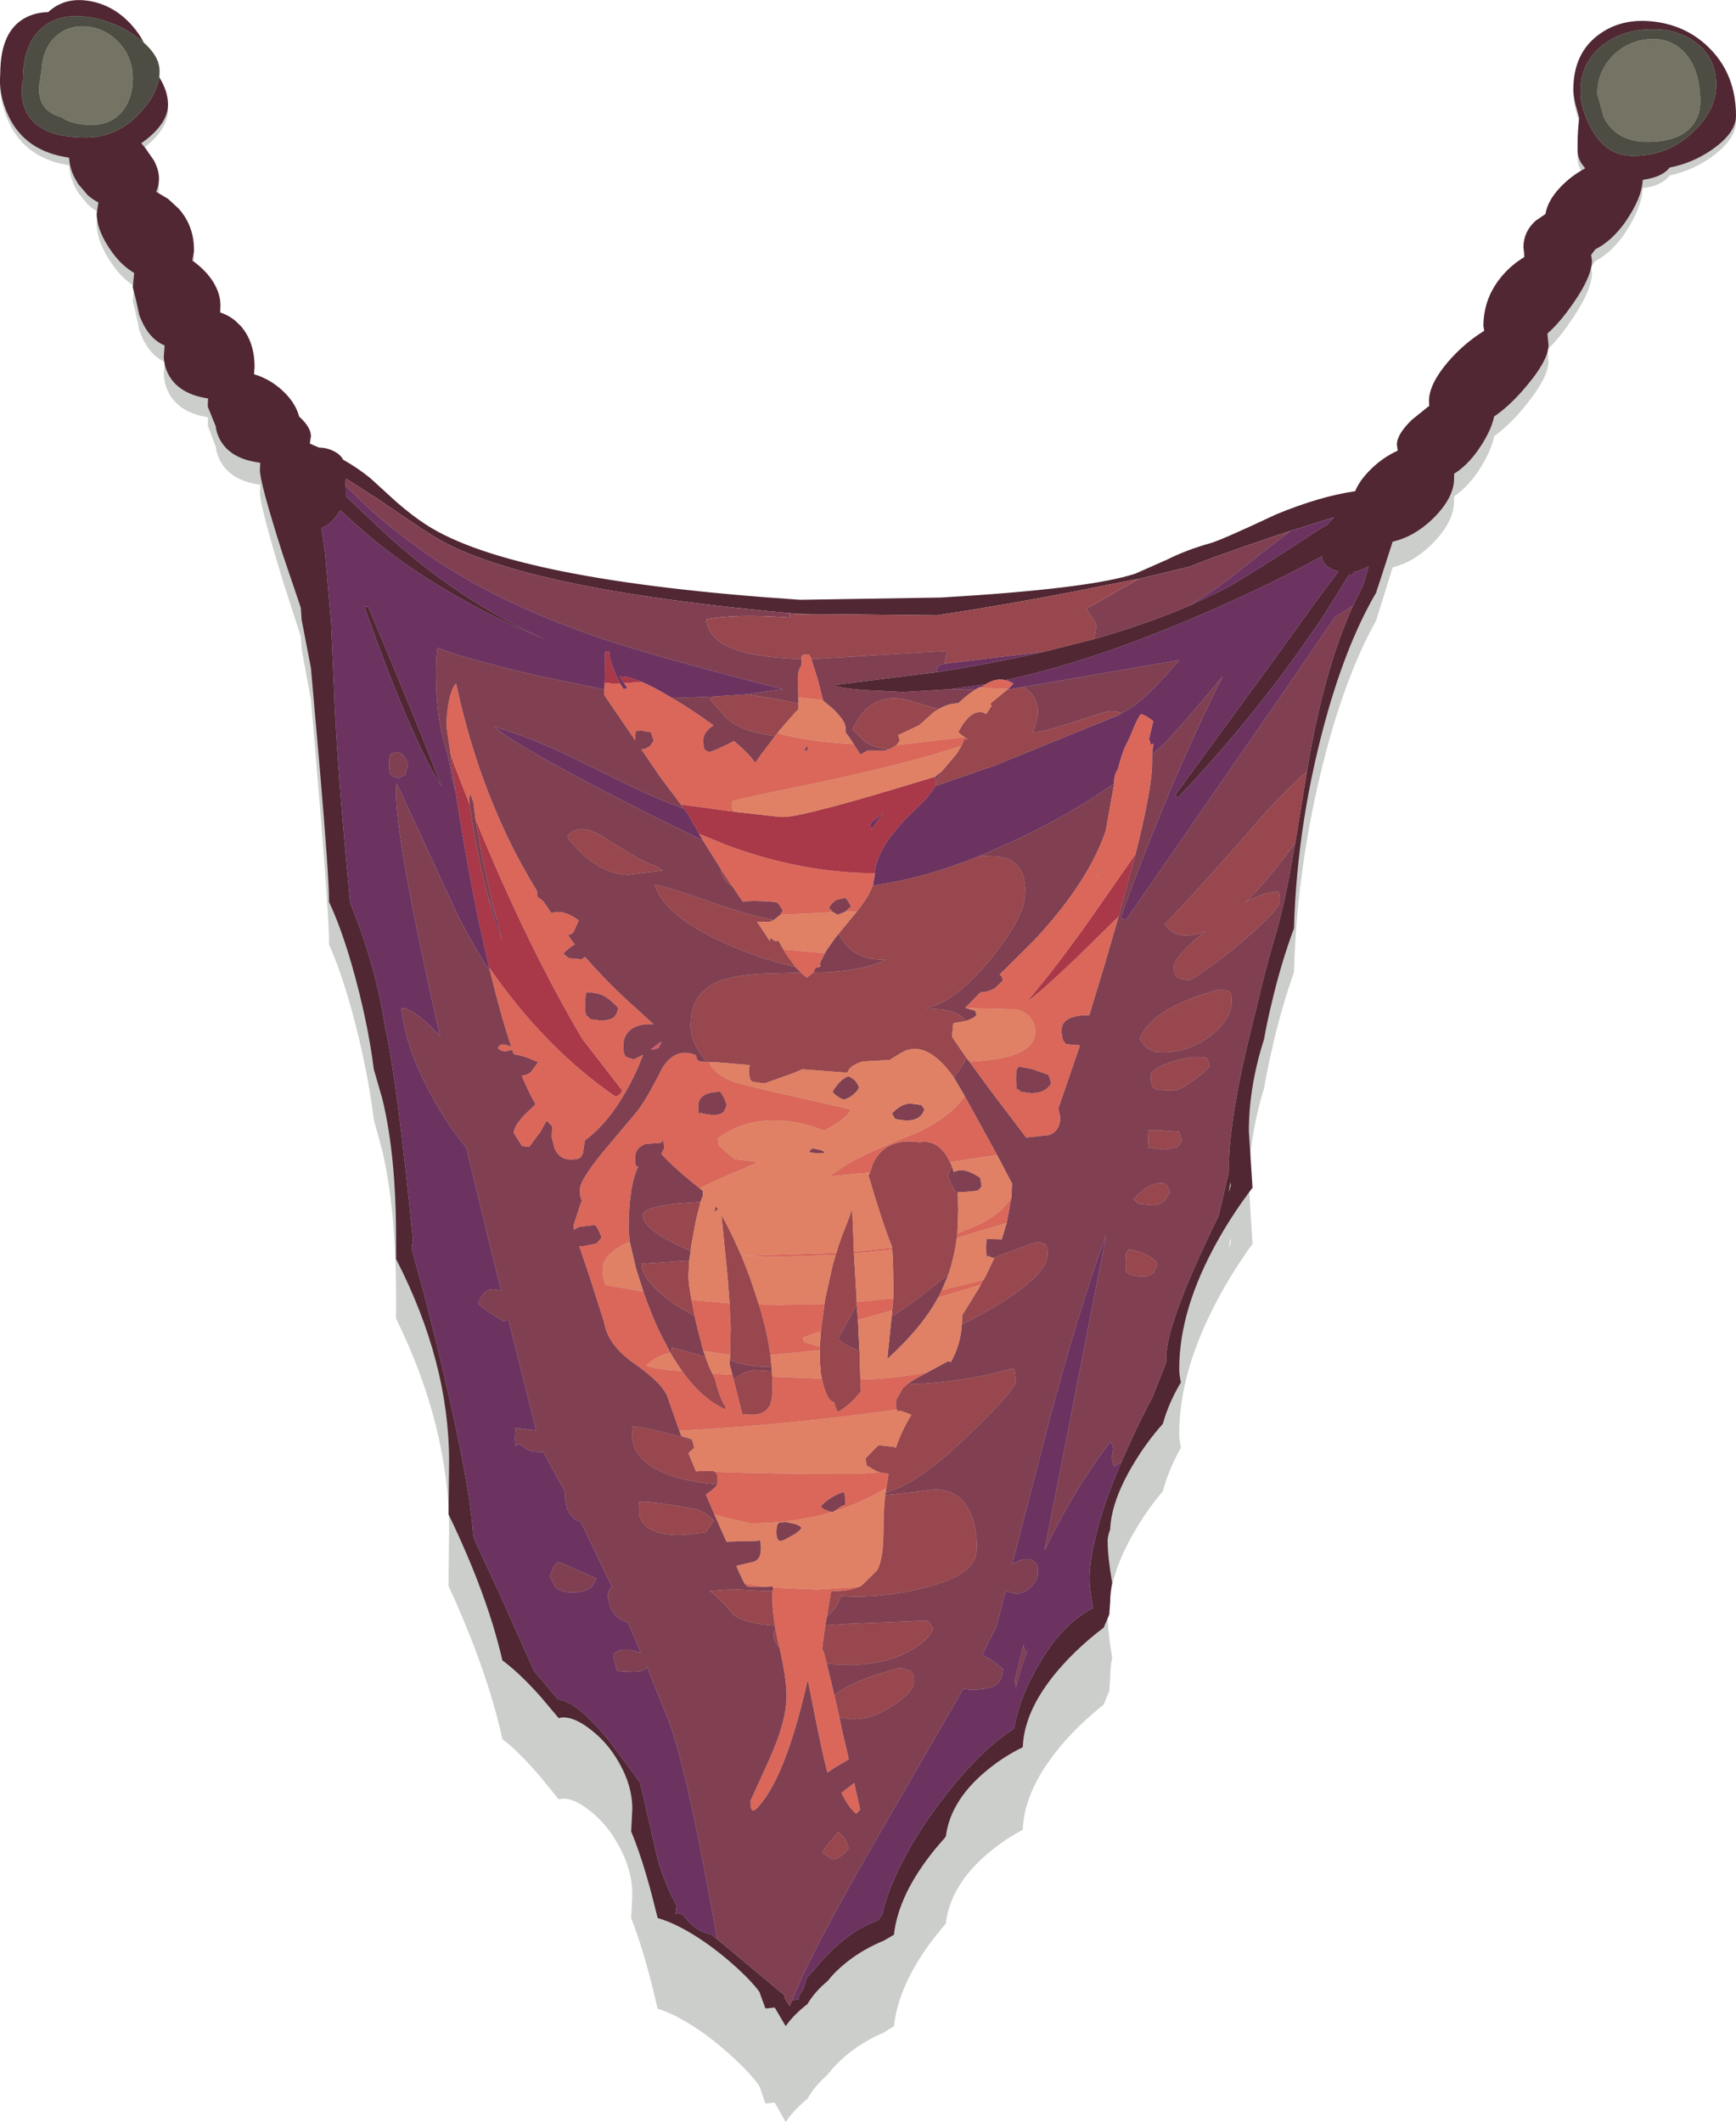 <?xml version="1.0" encoding="UTF-8" standalone="no"?>
<svg xmlns:ffdec="https://www.free-decompiler.com/flash" xmlns:xlink="http://www.w3.org/1999/xlink" ffdec:objectType="shape" height="376.25px" width="307.9px" xmlns="http://www.w3.org/2000/svg">
  <g transform="matrix(1.0, 0.0, 0.0, 1.0, 23.8, 11.55)">
    <path d="M259.75 -5.1 Q263.85 -8.3 269.7 -7.5 275.6 -6.75 279.6 -2.4 284.1 2.5 284.1 10.0 284.1 13.2 279.6 16.4 276.25 18.75 272.35 19.55 271.0 21.35 267.75 21.8 L267.55 21.9 Q267.4 25.3 264.3 29.95 261.95 33.3 259.15 34.75 L258.4 35.8 258.55 36.85 Q258.55 40.25 254.05 46.45 252.35 48.85 250.65 50.4 L250.85 52.55 Q250.85 55.6 245.95 61.35 243.5 64.15 241.2 65.8 240.65 68.65 238.25 72.2 236.35 74.95 234.1 76.45 L234.1 77.3 Q234.1 81.0 230.15 84.95 226.9 88.15 223.2 89.05 L221.05 96.0 220.35 98.2 220.35 98.35 Q215.4 107.15 211.75 120.4 206.25 140.65 205.7 160.85 203.35 167.5 201.75 174.7 200.9 178.35 200.4 181.4 197.7 190.2 197.7 198.55 L198.35 209.0 Q194.95 213.7 192.3 218.6 185.35 231.5 185.35 242.65 185.35 243.85 185.65 245.15 183.45 249.05 182.45 252.85 179.55 256.25 177.25 260.3 173.3 267.15 173.1 272.5 172.65 273.7 172.65 274.6 172.65 277.5 173.45 282.4 173.1 284.15 173.1 286.0 L172.95 288.15 172.95 288.25 171.95 290.7 Q167.85 293.95 164.65 297.65 157.85 305.6 157.6 312.9 154.55 314.5 152.05 316.55 144.8 322.4 143.95 329.5 L142.15 331.7 Q135.55 340.15 134.75 347.75 133.8 348.25 132.95 348.85 129.3 350.4 126.45 352.75 124.35 354.5 123.0 356.3 120.7 358.3 119.4 360.6 117.0 362.55 115.55 364.7 L113.6 361.25 112.3 361.4 111.95 361.4 110.9 358.35 Q109.25 355.95 105.4 352.5 101.15 348.75 97.2 346.55 94.75 345.15 92.85 344.65 L91.85 340.5 Q90.05 333.35 88.15 328.55 L88.35 324.35 Q88.35 320.1 86.0 315.8 83.95 311.95 80.8 309.5 77.8 307.1 75.65 307.4 L75.3 307.5 72.05 303.5 Q68.25 299.05 65.3 296.8 62.65 284.65 55.75 269.65 L55.85 259.8 Q55.85 241.4 46.45 222.25 L46.45 218.55 Q46.45 202.9 44.0 192.45 L42.5 187.0 Q41.4 177.9 38.6 167.65 36.7 160.75 34.55 155.9 L34.55 155.45 Q34.55 151.2 32.95 131.55 L31.35 112.5 29.7 103.55 29.65 102.75 29.55 101.3 26.35 91.4 Q22.3 78.1 22.3 75.75 L22.35 74.4 Q18.0 73.8 16.0 71.3 14.7 69.65 14.45 67.6 L13.05 63.95 13.1 62.45 Q7.8 61.6 6.0 57.85 5.3 56.35 5.25 54.65 L5.35 53.35 5.4 52.6 Q2.45 51.35 0.9 46.95 L0.35 44.3 -0.25 41.8 0.0 39.15 Q-2.2 37.8 -3.85 35.35 L-3.9 35.3 Q-6.65 31.35 -6.65 28.1 L-6.35 26.05 Q-7.4 25.5 -8.25 24.7 L-9.95 22.6 -10.55 21.5 Q-11.45 19.65 -11.55 17.75 -19.35 16.55 -22.3 10.0 -24.1 6.0 -23.75 2.1 -23.75 -5.95 -19.1 -8.35 -17.4 -9.25 -15.25 -9.3 -12.3 -12.15 -7.85 -11.35 -3.55 -10.55 -0.4 -6.85 L1.7 -3.65 Q4.5 -1.0 4.5 1.6 L4.45 2.8 Q6.0 5.4 6.0 7.9 6.0 11.15 2.2 14.3 L1.25 15.05 1.9 15.85 Q2.9 17.1 3.5 18.25 4.4 20.05 4.4 21.65 4.4 22.85 3.9 24.05 5.0 24.6 6.0 25.35 L7.9 27.2 Q9.45 29.05 10.1 31.25 10.6 32.85 10.6 34.65 L10.6 35.2 10.3 36.85 Q11.7 37.85 12.9 39.25 14.25 40.85 14.85 42.6 15.3 43.85 15.3 45.2 L15.25 46.45 Q16.65 46.95 17.85 47.95 L18.85 48.95 Q21.35 51.85 21.35 56.65 L21.25 57.95 Q24.55 59.0 26.95 61.65 28.7 63.6 29.25 65.8 31.35 67.8 31.35 69.45 L31.15 70.75 31.25 70.9 32.75 71.55 Q34.25 71.6 35.4 72.25 36.55 72.8 37.05 73.8 L41.9 77.25 46.45 81.6 Q49.25 84.2 51.8 85.9 67.1 96.25 118.15 99.85 L143.1 99.4 Q169.5 97.8 177.6 94.95 L183.25 92.35 Q186.65 90.55 190.75 89.35 192.55 88.9 202.55 83.95 210.3 80.6 216.55 79.65 217.25 77.9 218.85 76.1 221.15 73.55 224.1 72.15 L223.95 71.05 Q223.95 69.1 226.65 66.35 228.05 64.95 229.7 63.8 L229.65 62.9 Q229.65 59.85 232.95 55.75 235.75 52.3 239.45 49.9 L239.3 49.05 Q239.3 44.0 242.3 40.1 244.1 37.75 246.6 36.15 L246.4 34.4 Q246.4 31.5 248.55 29.45 L250.3 28.2 Q250.7 25.75 252.85 23.35 254.75 21.2 257.35 19.7 L256.75 18.9 Q256.1 17.9 256.0 16.65 L256.0 15.45 Q256.0 12.7 256.3 10.4 L255.6 7.7 Q255.25 6.0 255.25 5.1 255.25 -1.65 259.75 -5.1 M194.45 207.9 L194.1 209.9 194.5 208.65 194.45 207.9" fill="#475241" fill-opacity="0.278" fill-rule="evenodd" stroke="none"/>
    <path d="M1.7 -4.0 L0.7 -4.8 Q-3.0 -7.65 -7.6 -8.45 -12.75 -9.35 -15.95 -6.95 -19.75 -4.1 -19.75 2.75 -20.35 5.6 -19.25 8.05 -17.05 12.85 -8.6 12.85 -3.05 12.85 1.0 8.5 4.0 5.3 4.45 2.15 6.0 4.65 6.0 7.0 6.0 10.1 2.2 13.15 L1.25 13.85 1.9 14.6 3.5 16.9 Q4.4 18.6 4.4 20.15 4.4 21.3 3.9 22.45 L6.0 23.7 7.9 25.45 Q9.45 27.2 10.1 29.3 10.6 30.85 10.6 32.55 L10.6 33.1 10.3 34.65 Q11.7 35.6 12.9 36.95 14.25 38.5 14.85 40.15 15.3 41.35 15.3 42.65 L15.25 43.85 Q16.65 44.3 17.85 45.25 L18.85 46.2 Q21.35 49.0 21.35 53.55 L21.25 54.8 Q24.55 55.8 26.95 58.35 28.7 60.2 29.25 62.3 31.35 64.2 31.35 65.8 L31.15 67.05 31.25 67.15 32.75 67.8 Q34.25 67.85 35.4 68.45 36.55 69.0 37.05 69.95 39.7 71.45 41.9 73.25 L46.45 77.4 Q49.25 79.85 51.8 81.5 67.1 91.4 118.15 94.8 L143.1 94.4 Q169.5 92.85 177.6 90.15 L183.25 87.65 Q186.65 85.95 190.75 84.8 192.55 84.35 202.55 79.65 210.3 76.45 216.55 75.55 217.25 73.85 218.85 72.15 221.15 69.7 224.1 68.35 L223.95 67.3 Q223.95 65.45 226.65 62.85 L229.7 60.4 229.65 59.55 Q229.65 56.6 232.95 52.7 235.75 49.4 239.45 47.1 L239.3 46.3 Q239.3 41.5 242.3 37.75 244.1 35.5 246.6 34.0 L246.4 32.3 Q246.4 29.55 248.55 27.6 L250.3 26.4 Q250.7 24.05 252.85 21.75 254.75 19.7 257.35 18.3 L256.75 17.5 Q256.1 16.55 256.0 15.35 L256.0 14.25 Q256.0 11.6 256.3 9.4 L255.6 6.85 Q255.25 5.2 255.25 4.35 255.25 -2.1 259.75 -5.4 263.85 -8.45 269.7 -7.7 275.6 -6.95 279.6 -2.8 284.1 1.85 284.1 9.0 284.1 12.1 279.6 15.15 276.25 17.4 272.35 18.15 271.0 19.85 267.75 20.3 L267.55 20.4 Q267.4 23.65 264.3 28.05 261.95 31.25 259.15 32.65 L258.4 33.65 258.55 34.65 Q258.55 37.9 254.05 43.85 252.35 46.1 250.65 47.6 L250.85 49.65 Q250.85 52.55 245.95 58.05 243.5 60.75 241.2 62.3 240.65 65.0 238.25 68.4 236.35 71.05 234.1 72.45 L234.1 73.3 Q234.1 76.8 230.15 80.6 226.9 83.65 223.2 84.5 L221.05 91.15 220.35 93.25 220.35 93.4 Q215.4 101.8 211.75 114.45 206.25 133.75 205.7 153.05 203.35 159.4 201.75 166.3 200.9 169.75 200.4 172.7 197.7 181.1 197.7 189.05 L198.35 199.05 Q194.95 203.5 192.3 208.2 185.35 220.5 185.35 231.15 185.35 232.3 185.65 233.55 183.45 237.25 182.45 240.9 179.55 244.15 177.25 248.0 173.3 254.55 173.1 259.65 172.65 260.8 172.65 261.65 172.65 264.45 173.45 269.1 173.1 270.8 173.1 272.55 L172.95 274.6 172.95 274.7 171.95 277.05 Q167.85 280.15 164.65 283.7 157.85 291.25 157.6 298.25 154.55 299.75 152.05 301.7 144.8 307.3 143.95 314.1 L142.15 316.2 Q135.55 324.25 134.75 331.5 L132.95 332.55 Q129.3 334.05 126.45 336.3 124.35 337.95 123.0 339.7 120.7 341.6 119.4 343.8 117.0 345.65 115.55 347.7 L113.6 344.4 112.3 344.55 111.95 344.55 110.9 341.65 Q109.25 339.35 105.4 336.05 101.15 332.45 97.2 330.35 94.75 329.05 92.85 328.55 L91.85 324.6 Q90.05 317.75 88.15 313.2 L88.35 309.15 Q88.35 305.1 86.0 301.0 83.95 297.35 80.8 295.0 77.8 292.7 75.65 293.0 L75.3 293.1 72.05 289.25 Q68.25 285.0 65.3 282.85 62.65 271.25 55.75 256.95 L55.85 247.55 Q55.85 229.95 46.45 211.7 L46.45 208.15 Q46.45 193.2 44.0 183.25 L42.5 178.05 Q41.4 169.35 38.6 159.55 36.7 152.95 34.55 148.35 L34.55 147.9 Q34.55 143.85 32.95 125.1 L31.35 106.9 29.7 98.35 29.65 97.6 29.55 96.2 26.35 86.75 Q22.3 74.05 22.3 71.8 L22.35 70.5 Q18.0 69.95 16.0 67.55 14.7 66.0 14.45 64.0 L13.05 60.55 13.1 59.1 Q7.8 58.3 6.0 54.7 5.3 53.3 5.25 51.65 L5.35 50.4 5.4 49.7 Q2.45 48.5 0.9 44.3 L0.35 41.75 -0.25 39.4 0.0 36.85 Q-2.2 35.55 -3.85 33.25 L-3.9 33.2 Q-6.65 29.4 -6.65 26.3 L-6.35 24.35 Q-7.4 23.8 -8.25 23.05 L-9.95 21.05 -10.55 20.0 Q-11.45 18.25 -11.55 16.4 -19.35 15.3 -22.3 9.0 -24.1 5.2 -23.75 1.5 -23.75 -6.2 -19.1 -8.5 -17.4 -9.35 -15.25 -9.4 -12.3 -12.15 -7.85 -11.35 -3.55 -10.6 -0.4 -7.05 0.9 -5.6 1.7 -4.0 M276.85 -4.1 Q273.45 -6.6 268.55 -6.35 263.65 -6.15 260.25 -3.4 256.5 -0.3 256.5 4.75 256.5 7.45 258.25 10.9 260.85 16.1 265.85 16.1 272.05 16.1 276.5 11.85 280.6 8.0 280.6 3.5 280.6 -1.35 276.85 -4.1 M178.15 91.1 L177.8 91.15 171.65 92.35 170.65 92.55 168.5 93.0 Q154.3 95.75 142.4 97.55 L128.25 97.4 117.7 97.3 Q71.3 93.2 55.05 84.65 52.4 83.3 43.05 76.8 L37.55 73.3 37.45 74.4 37.5 74.55 37.55 75.9 37.5 76.4 44.3 82.85 Q57.8 95.15 72.65 101.7 57.45 95.4 45.85 86.8 41.45 83.5 36.55 78.9 L35.95 79.8 Q34.65 81.6 33.2 82.1 L33.85 86.5 34.9 98.65 35.45 110.65 Q35.75 119.7 37.05 134.9 L38.3 148.55 Q42.85 159.55 44.5 170.65 46.55 179.4 49.45 208.3 L49.2 209.85 51.5 218.2 51.8 219.45 Q57.3 240.9 59.3 253.55 59.9 257.5 60.1 260.6 L60.45 261.7 64.9 271.25 70.95 284.8 75.2 289.8 Q78.3 290.0 83.9 296.7 L88.75 303.15 89.75 304.6 92.85 318.15 Q94.35 323.2 96.25 326.35 96.0 327.1 96.0 328.05 96.0 327.3 97.3 327.95 99.55 330.95 102.35 331.45 L103.4 332.3 105.8 334.3 115.4 342.3 115.3 342.65 116.25 344.15 116.7 343.15 117.95 342.9 117.7 342.65 118.75 341.0 119.25 339.2 122.5 335.5 Q127.3 330.5 131.95 328.95 L132.7 327.9 Q133.3 324.8 135.3 320.5 138.15 314.4 142.75 308.3 149.55 299.15 156.05 294.95 157.05 289.1 160.95 282.75 164.9 276.2 170.05 273.6 169.45 270.05 169.45 268.65 L169.45 268.55 169.45 268.4 169.45 268.3 169.45 268.15 169.45 268.05 169.45 267.95 Q169.55 265.05 170.4 261.4 L170.7 260.35 170.65 260.35 Q172.05 254.75 175.15 247.55 L177.15 243.1 Q178.85 239.45 180.5 236.45 L183.1 229.9 183.05 229.15 Q183.05 223.0 192.35 204.0 L194.2 196.1 194.15 195.65 Q194.15 186.1 199.05 167.2 L199.25 166.35 Q200.35 161.45 202.05 155.55 204.0 149.25 205.6 139.7 L205.95 137.85 206.05 137.25 208.0 125.25 208.35 123.15 Q211.3 106.5 216.2 95.8 L218.0 92.15 218.95 88.85 Q217.7 89.6 216.45 89.85 L216.0 90.4 215.45 90.4 210.55 98.25 209.75 99.4 205.8 105.0 Q196.7 117.65 185.1 129.9 L184.65 129.4 203.35 103.8 205.35 101.0 Q210.0 94.5 213.6 89.75 211.35 89.3 210.65 87.5 L210.6 87.1 Q202.65 91.45 193.05 95.75 171.4 105.45 154.5 109.05 152.85 108.65 151.05 109.75 L144.8 110.65 136.35 111.15 129.45 110.8 Q124.35 110.4 124.35 109.9 L142.25 107.65 Q152.55 106.05 161.45 104.0 L170.15 101.8 Q179.6 99.1 187.15 95.85 L192.75 93.2 193.6 92.75 Q197.35 90.75 208.75 83.25 210.15 82.3 211.6 81.5 L212.4 80.55 212.8 80.2 212.5 80.3 211.75 80.5 205.55 82.45 205.05 82.6 202.15 83.55 Q190.5 87.5 187.3 88.9 L178.15 91.1 M41.5 96.05 Q49.85 115.75 54.5 127.9 48.85 118.8 40.85 96.05 L41.5 96.05 M194.45 198.0 L194.1 199.9 194.5 198.7 194.45 198.0" fill="#502732" fill-rule="evenodd" stroke="none"/>
    <path d="M143.75 106.15 L144.35 106.05 161.45 104.0 Q152.55 106.05 142.25 107.65 142.35 106.6 142.9 106.35 L143.75 106.15 M205.05 82.6 L205.55 82.45 211.75 80.5 212.5 80.3 212.8 80.2 212.4 80.55 211.6 81.5 Q210.15 82.3 208.75 83.25 197.35 90.75 193.6 92.75 L192.75 93.2 187.15 95.85 190.95 93.4 Q192.95 92.15 199.65 86.75 L205.05 82.6 M154.5 109.05 Q171.4 105.45 193.05 95.75 202.65 91.45 210.6 87.1 L210.65 87.5 Q211.35 89.3 213.6 89.75 210.0 94.5 205.35 101.0 L203.35 103.8 184.65 129.4 185.1 129.9 Q196.7 117.65 205.8 105.0 L209.75 99.4 210.55 98.25 215.45 90.4 216.0 90.4 216.45 89.85 Q217.7 89.6 218.95 88.85 L218.0 92.15 216.2 95.8 212.95 97.9 204.75 109.9 175.85 151.65 174.95 151.15 Q183.8 126.8 193.05 108.35 184.2 119.2 180.75 122.05 L180.55 122.25 180.75 120.3 180.3 120.5 180.2 120.05 180.0 119.45 180.75 116.3 179.45 115.4 178.6 115.05 Q177.95 115.65 176.7 118.9 L176.25 119.9 Q175.35 121.35 174.45 124.9 173.8 125.75 173.8 127.15 L173.8 127.4 Q165.7 133.05 155.8 137.65 L150.0 140.2 Q139.8 144.3 131.0 145.45 L131.3 143.9 131.35 143.3 Q131.65 139.05 136.75 133.75 L140.5 130.05 142.15 127.8 147.8 125.85 149.0 125.45 149.4 125.3 150.5 124.9 151.3 124.65 151.6 124.55 152.6 124.2 174.35 115.35 Q176.7 114.1 177.9 113.15 180.7 110.9 185.35 105.5 L157.75 110.25 155.45 110.65 154.95 110.65 155.05 110.6 155.95 109.65 Q155.25 109.2 154.5 109.05 M175.15 247.55 Q172.05 254.75 170.65 260.35 L170.7 260.35 170.4 261.4 Q169.55 265.05 169.45 267.95 L169.45 268.05 169.45 268.15 169.45 268.3 169.45 268.4 169.45 268.55 169.45 268.65 Q169.45 270.05 170.05 273.6 164.9 276.2 160.95 282.75 157.05 289.1 156.05 294.95 149.55 299.15 142.75 308.3 138.15 314.4 135.3 320.5 133.3 324.8 132.7 327.9 L131.95 328.95 Q127.3 330.5 122.5 335.5 L119.25 339.2 118.75 341.0 117.7 342.65 117.95 342.9 116.7 343.15 Q120.0 334.45 133.6 311.15 L147.05 287.9 148.45 288.05 Q151.75 288.05 153.05 287.05 153.95 286.25 154.1 284.4 152.2 282.7 150.4 281.9 L152.95 276.8 154.55 270.55 154.6 270.6 156.4 271.05 Q158.15 270.95 159.25 269.6 160.3 268.45 160.3 267.3 160.3 265.8 159.8 265.5 L159.35 265.15 Q157.7 264.45 155.75 265.85 L155.7 265.9 161.95 241.65 Q167.45 220.8 172.4 207.4 L164.75 246.65 161.45 263.35 163.55 259.2 Q168.1 250.65 173.1 244.15 173.6 244.7 173.65 245.35 L173.35 247.15 173.55 247.65 173.8 248.55 175.15 247.55 M103.4 332.3 L102.35 331.45 Q99.55 330.95 97.3 327.95 96.0 327.3 96.0 328.05 96.0 327.1 96.25 326.35 94.35 323.2 92.85 318.15 L89.75 304.6 88.75 303.15 83.9 296.7 Q78.3 290.0 75.2 289.8 L70.95 284.8 64.9 271.25 60.45 261.7 60.1 260.6 Q59.9 257.5 59.3 253.55 57.3 240.9 51.8 219.45 L51.5 218.2 49.2 209.85 49.45 208.3 Q46.55 179.4 44.5 170.65 42.85 159.55 38.3 148.55 L37.05 134.9 Q35.75 119.7 35.45 110.65 L34.9 98.65 33.85 86.5 33.2 82.1 Q34.65 81.6 35.95 79.8 L36.55 78.9 Q41.45 83.5 45.85 86.8 57.45 95.4 72.65 101.7 57.8 95.15 44.3 82.85 L37.5 76.4 37.55 75.9 37.5 74.55 41.55 78.5 Q46.9 83.3 53.35 87.65 66.3 96.35 85.6 102.55 96.45 105.95 115.05 110.65 L108.55 111.55 108.0 111.6 106.7 111.7 106.45 111.7 104.15 111.85 103.0 111.95 102.95 111.95 97.85 112.15 95.2 112.1 Q92.15 110.25 90.0 109.35 L89.45 109.15 Q87.65 108.4 86.5 108.4 L86.1 108.4 86.15 108.5 86.35 108.8 86.6 109.2 86.85 109.6 86.9 109.6 87.45 110.45 86.8 110.65 86.2 109.65 Q84.35 106.2 84.25 104.05 L83.55 104.05 83.45 109.5 83.4 110.7 71.5 108.25 Q58.1 105.1 53.8 103.3 53.55 104.8 53.55 107.8 53.55 115.55 55.1 120.45 55.9 122.95 56.3 126.1 L57.05 129.0 Q59.0 141.75 61.3 152.65 L61.5 153.5 62.95 160.0 63.15 160.75 Q60.25 156.35 57.45 150.85 L46.7 127.65 46.6 127.35 Q46.45 127.35 46.45 128.9 46.45 137.8 54.25 172.15 49.75 167.35 47.4 167.15 48.25 175.75 54.9 186.4 56.85 189.55 58.9 191.9 L63.25 209.9 65.1 217.35 64.05 217.05 Q62.0 216.85 61.0 219.55 61.65 220.3 63.55 221.5 L65.45 222.65 66.4 222.55 71.3 242.1 67.75 241.65 67.65 241.55 67.55 243.3 Q67.55 244.85 67.75 244.8 L68.0 244.4 Q68.6 244.65 69.5 245.35 70.5 245.9 71.9 245.9 L72.55 245.9 76.35 252.8 76.35 253.8 76.8 256.05 Q77.55 257.7 79.25 258.35 L84.75 269.85 Q84.0 270.35 84.0 271.6 L84.5 273.55 Q85.4 275.5 87.55 276.1 L89.85 281.45 87.55 280.95 Q85.65 280.85 84.95 281.9 84.95 282.3 85.3 283.35 L85.6 284.65 86.25 284.8 88.6 284.9 Q90.1 284.9 90.8 284.2 L90.95 284.05 94.9 293.8 Q98.25 302.95 103.4 332.3 M100.9 137.5 L91.55 132.9 Q68.05 121.05 63.85 117.3 69.3 118.85 76.35 122.1 L88.4 128.0 Q93.2 130.3 97.55 131.85 L98.05 132.5 100.2 136.3 100.9 137.5 M41.5 96.05 L40.85 96.05 Q48.85 118.8 54.5 127.9 49.85 115.75 41.5 96.05 M46.9 121.8 L45.75 122.0 Q45.2 122.3 45.2 123.9 45.2 125.55 45.6 125.9 45.85 126.15 46.9 126.4 L48.05 125.9 48.55 124.15 Q48.55 123.75 48.15 123.05 47.65 122.15 46.9 121.8 M64.35 151.7 L65.3 155.35 Q63.85 151.4 62.7 147.25 L64.35 151.7 M151.05 109.75 L150.55 110.1 149.75 110.4 Q149.5 110.5 149.35 110.65 L144.8 110.65 151.05 109.75 M130.7 135.6 L130.6 134.4 132.85 132.6 130.7 135.6 M74.65 269.8 Q75.35 270.8 77.95 270.8 81.2 270.8 81.95 268.3 L75.45 265.45 Q74.55 265.3 73.7 268.05 74.15 268.55 74.65 269.8 M157.75 280.45 L157.75 280.05 156.15 286.55 156.4 287.55 Q157.2 284.1 158.6 280.65 L158.2 281.6 157.75 280.45" fill="#6c3361" fill-rule="evenodd" stroke="none"/>
    <path d="M128.25 97.4 Q121.8 97.55 116.3 97.3 L116.3 97.95 Q106.35 97.25 101.45 98.3 101.85 101.55 105.6 103.2 109.7 105.05 118.35 105.3 L118.4 104.8 118.35 106.35 118.35 106.4 Q117.7 107.25 117.7 108.9 L117.8 112.1 117.8 112.85 117.8 113.2 115.0 112.6 108.7 111.55 108.55 111.55 115.05 110.65 Q96.45 105.95 85.6 102.55 66.3 96.35 53.35 87.65 46.9 83.3 41.55 78.5 L37.5 74.55 37.45 74.4 37.55 73.3 43.05 76.8 Q52.4 83.3 55.05 84.65 71.3 93.2 117.7 97.3 L128.25 97.4 M120.1 105.3 L120.65 105.3 143.5 103.9 144.2 103.85 143.75 106.0 143.75 106.15 142.9 106.35 Q142.35 106.6 142.25 107.65 L124.35 109.9 Q124.35 110.4 129.45 110.8 L136.35 111.15 144.8 110.65 149.35 110.65 Q147.95 111.45 146.15 113.15 144.45 113.15 142.65 114.2 L137.3 112.6 Q130.45 110.95 127.4 117.8 L129.65 120.0 Q131.3 121.1 134.0 121.3 L133.1 121.55 130.05 121.55 128.8 122.25 128.4 121.55 128.3 121.55 128.3 121.45 127.6 120.4 127.45 120.15 127.05 119.5 126.35 118.55 126.15 118.3 126.15 117.4 Q126.15 116.3 123.9 114.1 L122.2 112.7 121.25 108.95 120.1 105.3 M170.15 101.8 Q170.6 100.65 170.6 99.4 170.6 98.75 169.1 96.85 L168.8 96.4 175.95 92.35 178.15 91.1 187.3 88.9 Q190.5 87.5 202.15 83.55 L205.05 82.6 199.65 86.75 Q192.95 92.15 190.95 93.4 L187.15 95.85 Q179.6 99.1 170.15 101.8 M157.75 110.25 L185.35 105.5 Q180.7 110.9 177.9 113.15 176.7 114.1 174.35 115.35 L175.15 114.9 Q174.3 114.55 173.1 114.55 172.5 114.55 166.7 116.45 160.95 118.35 159.35 118.3 161.4 113.7 158.85 111.15 L157.75 110.25 M150.0 140.2 L155.8 137.65 Q165.7 133.05 173.8 127.4 L173.8 127.65 173.7 128.05 172.3 135.8 Q169.15 145.0 159.55 155.25 L153.5 161.25 153.85 161.55 154.1 162.3 152.7 163.65 Q151.5 164.35 150.15 164.4 L149.7 164.8 147.4 167.15 147.55 167.2 149.15 167.65 149.4 168.4 Q149.0 169.0 147.55 169.45 L147.5 169.5 147.25 169.2 Q145.3 167.1 140.6 167.4 L140.8 167.15 Q146.15 165.75 152.25 158.05 158.0 150.85 158.0 146.9 158.15 145.1 157.55 143.45 156.3 140.3 152.25 140.3 L150.0 140.2 M180.55 122.25 L180.75 122.05 Q184.2 119.2 193.05 108.35 183.8 126.8 174.95 151.15 L175.85 151.65 204.75 109.9 212.95 97.9 216.2 95.8 Q211.3 106.5 208.35 123.15 L208.0 125.25 Q204.55 128.25 200.4 132.8 189.6 145.3 182.8 152.3 184.05 154.3 186.6 154.3 188.15 154.3 189.95 153.6 184.4 158.1 184.4 159.9 184.4 161.5 185.2 161.85 L187.05 162.3 Q190.75 160.3 196.8 155.15 203.2 149.7 203.2 148.15 203.2 146.6 202.75 146.45 L202.3 146.65 Q200.25 146.65 197.0 148.55 200.5 145.15 204.55 139.75 L205.95 137.85 205.6 139.7 Q204.0 149.25 202.05 155.55 200.35 161.45 199.25 166.35 L199.05 167.2 Q194.15 186.1 194.15 195.65 L194.2 196.1 192.35 204.0 Q183.05 223.0 183.05 229.15 L183.1 229.9 180.5 236.45 Q178.85 239.45 177.15 243.1 L175.15 247.55 173.8 248.55 173.55 247.65 173.35 247.15 173.65 245.35 Q173.6 244.7 173.1 244.15 168.1 250.65 163.55 259.2 L161.45 263.35 164.75 246.65 172.4 207.4 Q167.45 220.8 161.95 241.65 L155.7 265.9 155.75 265.85 Q157.7 264.45 159.35 265.15 L159.8 265.5 Q160.3 265.8 160.3 267.3 160.3 268.45 159.25 269.6 158.15 270.95 156.4 271.05 L154.6 270.6 154.55 270.55 152.95 276.8 150.4 281.9 Q152.2 282.7 154.1 284.4 153.95 286.25 153.05 287.05 151.75 288.05 148.45 288.05 L147.05 287.9 133.6 311.15 Q120.0 334.45 116.7 343.15 L116.25 344.15 115.3 342.65 115.4 342.3 105.8 334.3 103.4 332.3 Q98.25 302.95 94.9 293.8 L90.95 284.05 90.8 284.2 Q90.1 284.9 88.6 284.9 L86.25 284.8 85.6 284.65 85.3 283.35 Q84.95 282.3 84.95 281.9 85.65 280.85 87.55 280.95 L89.85 281.45 87.55 276.1 Q85.4 275.5 84.5 273.55 L84.0 271.6 Q84.0 270.35 84.75 269.85 L79.25 258.35 Q77.55 257.7 76.8 256.05 L76.35 253.8 76.35 252.8 72.55 245.9 71.9 245.9 Q70.5 245.9 69.5 245.35 68.6 244.65 68.0 244.4 L67.75 244.8 Q67.55 244.85 67.55 243.3 L67.65 241.55 67.75 241.65 71.3 242.1 66.4 222.55 65.45 222.65 63.55 221.5 Q61.65 220.3 61.0 219.55 62.0 216.85 64.05 217.05 L65.1 217.35 63.25 209.9 58.9 191.9 Q56.85 189.55 54.9 186.4 48.25 175.75 47.4 167.15 49.75 167.35 54.25 172.15 46.45 137.8 46.45 128.9 46.45 127.35 46.6 127.35 L46.7 127.65 57.45 150.85 Q60.25 156.35 63.15 160.75 65.0 168.45 66.9 174.1 64.9 173.1 64.55 174.3 64.9 174.85 65.95 174.85 L67.05 174.6 67.35 175.4 Q69.0 175.55 71.65 176.8 L70.35 178.55 Q69.85 179.0 68.75 179.2 69.95 182.1 71.2 184.25 L69.25 186.1 Q67.4 188.1 67.3 189.3 L68.8 191.65 70.05 191.8 72.1 189.05 73.15 187.15 74.15 188.15 74.05 190.05 74.55 192.05 Q75.4 194.05 77.45 194.05 78.9 194.05 79.25 193.55 L79.55 193.05 79.95 190.65 Q84.05 187.6 87.25 181.9 88.95 178.95 90.25 175.5 L88.6 176.3 87.25 175.85 Q86.75 175.5 86.75 173.9 86.75 172.15 87.95 171.1 89.35 169.9 92.1 170.05 L89.2 167.4 Q84.05 162.85 80.0 158.15 L79.3 158.55 77.1 158.35 76.1 157.55 Q77.0 156.55 78.15 155.9 L77.85 155.55 77.05 154.4 76.95 154.25 Q77.6 154.1 77.9 153.75 L78.85 151.65 Q76.9 150.2 75.25 150.15 74.5 150.1 74.1 150.4 L73.85 150.15 72.55 148.25 72.5 148.2 71.45 147.4 71.45 146.45 Q68.55 141.75 66.1 136.65 L65.15 134.55 Q60.0 123.2 57.1 109.65 56.15 110.6 55.7 113.5 55.4 115.4 55.4 117.3 L56.1 122.1 56.25 123.4 56.95 128.25 57.0 128.65 57.05 129.0 56.3 126.1 Q55.9 122.95 55.1 120.45 53.55 115.55 53.55 107.8 53.55 104.8 53.8 103.3 58.1 105.1 71.5 108.25 L83.4 110.7 83.35 111.65 88.85 119.7 88.85 119.65 88.95 117.9 89.05 118.05 90.05 118.0 91.65 118.3 92.15 119.8 91.5 120.75 90.45 121.3 89.95 121.3 93.25 126.15 97.15 131.35 97.2 131.4 97.25 131.45 97.25 131.5 97.55 131.85 Q93.2 130.3 88.4 128.0 L76.35 122.1 Q69.3 118.85 63.85 117.3 68.05 121.05 91.55 132.9 L100.9 137.5 104.0 142.45 Q104.25 144.4 105.95 145.45 L106.0 145.45 107.95 148.35 108.15 148.3 Q109.9 148.05 113.9 148.4 L114.4 148.85 115.05 149.9 114.6 150.65 113.5 151.55 Q109.5 150.95 101.85 148.25 93.3 145.25 92.35 145.4 94.1 150.95 105.25 155.9 110.7 158.35 117.25 159.9 L118.25 160.9 111.5 161.1 Q105.3 161.4 102.45 163.05 98.7 165.2 98.7 170.3 98.7 173.35 101.55 176.75 L100.4 176.7 99.85 176.35 99.8 176.2 99.6 175.55 Q96.05 174.05 93.65 177.85 91.05 183.1 89.3 185.4 L83.2 192.65 Q79.05 197.7 79.05 199.4 79.05 200.85 79.45 201.35 L79.3 201.55 77.95 205.65 78.0 206.5 Q78.55 206.15 79.05 205.95 L81.75 205.65 Q82.4 206.4 82.9 207.9 L82.0 208.95 79.75 209.4 78.9 209.4 79.1 209.85 80.8 214.9 83.35 222.9 Q84.0 226.95 88.75 230.25 93.85 233.8 94.65 236.3 L96.7 242.15 97.05 243.1 98.9 243.65 99.0 243.9 96.1 243.0 Q91.45 241.7 88.6 241.4 L88.5 241.3 Q88.35 241.5 88.35 243.05 88.35 246.95 93.3 249.3 97.2 251.15 103.4 251.65 103.05 252.35 101.4 253.45 L102.9 256.95 105.05 261.8 110.7 261.65 110.9 261.45 Q111.15 261.6 111.15 263.15 111.15 265.2 109.55 265.45 L106.8 266.1 106.85 266.2 106.85 266.25 106.9 266.35 107.85 268.45 108.25 269.2 Q108.65 269.8 109.0 269.8 L111.9 269.8 113.3 269.75 113.3 269.85 113.3 269.95 113.25 270.55 111.8 270.55 106.35 270.25 102.1 270.55 Q104.1 272.0 106.25 274.75 108.4 276.35 113.65 276.7 L113.75 277.3 113.65 277.3 Q113.0 279.0 114.4 280.5 L114.05 278.85 114.5 280.8 Q115.7 286.1 115.7 289.15 115.7 293.8 112.5 300.75 L109.3 307.8 Q109.3 309.35 109.75 309.5 L110.2 309.3 Q115.35 304.4 119.45 286.35 L119.45 286.2 120.25 290.2 Q121.95 298.9 122.95 302.75 L124.1 301.95 126.75 300.4 125.45 294.8 125.05 292.85 125.65 293.1 127.6 293.3 Q130.9 293.3 134.65 290.8 138.3 288.45 138.3 286.65 138.3 285.05 137.55 284.65 L136.0 284.15 Q130.95 285.45 127.65 286.95 125.25 288.05 124.2 289.1 L122.85 283.5 126.6 283.65 Q132.85 283.65 137.15 281.4 140.5 279.7 141.75 277.3 L140.8 275.8 127.2 276.35 122.6 276.65 122.5 277.15 122.85 275.1 123.65 274.35 Q124.9 273.0 125.3 271.4 L127.55 271.55 Q134.4 271.55 140.8 269.8 149.4 267.5 149.4 263.3 149.55 260.4 148.7 257.8 147.05 252.55 141.95 252.55 L138.05 253.05 133.2 253.55 133.25 253.2 133.45 253.1 134.15 252.8 Q139.4 251.25 148.3 242.6 156.4 234.75 156.4 233.3 L156.15 231.5 155.95 231.05 Q148.75 233.15 139.95 233.8 L137.1 233.9 Q137.8 233.35 138.75 232.85 L140.75 231.75 Q142.3 230.9 144.35 229.8 L144.85 229.95 Q146.55 227.0 146.8 223.3 162.0 215.55 162.0 210.8 162.0 209.25 161.45 209.0 L160.05 208.65 152.35 211.5 151.75 211.3 151.6 211.05 151.35 211.35 Q151.1 211.35 151.1 209.8 151.1 208.25 151.25 208.05 L151.35 208.15 153.75 208.2 153.85 208.25 154.75 205.3 155.6 200.7 155.7 198.3 153.05 193.25 151.65 190.7 147.25 182.7 147.2 182.6 147.15 182.5 147.05 182.35 145.35 179.45 145.4 179.5 Q146.8 177.65 147.6 176.0 L148.15 176.7 151.5 181.3 158.2 190.15 162.3 189.7 Q164.25 188.95 164.25 186.55 L163.9 185.0 167.75 173.8 166.35 173.7 165.2 173.55 164.85 173.05 Q164.5 172.55 164.5 171.05 164.5 168.45 169.4 168.45 L172.25 159.05 174.6 150.95 177.6 139.9 Q180.55 128.15 180.55 123.65 L180.55 122.5 180.55 122.25 M171.4 142.95 L170.65 144.2 171.65 142.15 171.4 142.95 M194.05 164.15 L192.55 163.9 Q180.75 166.95 178.35 172.55 179.0 173.8 179.8 174.35 180.75 175.05 182.35 175.05 187.1 175.05 190.95 172.05 194.65 169.2 194.65 165.9 194.65 164.35 194.05 164.15 M180.65 181.1 L181.0 181.55 181.95 181.7 184.65 181.8 Q185.2 181.8 187.25 180.45 189.55 178.9 190.75 177.55 L190.3 176.05 Q187.9 175.5 184.1 176.7 180.3 177.95 180.3 179.15 180.3 180.65 180.65 181.1 M162.65 180.55 Q161.6 182.3 159.15 182.3 L157.25 182.05 157.05 181.8 156.5 181.5 156.4 179.9 156.45 178.25 156.85 177.55 159.25 178.0 162.2 179.05 162.65 180.55 M181.4 188.85 L180.05 188.9 180.0 188.8 Q179.85 189.0 179.85 190.55 179.85 192.1 180.05 192.1 L180.3 191.8 180.7 192.05 182.8 192.3 185.0 191.85 185.8 190.8 185.35 189.15 181.4 188.85 M46.9 121.8 Q47.65 122.15 48.15 123.05 48.55 123.75 48.55 124.15 L48.05 125.9 46.9 126.4 Q45.85 126.15 45.6 125.9 45.2 125.55 45.2 123.9 45.2 122.3 45.75 122.0 L46.9 121.8 M59.5 131.1 L59.4 130.05 59.6 129.15 60.15 130.65 60.55 133.75 Q61.9 142.3 64.35 151.7 L62.7 147.25 Q60.65 139.65 59.5 131.1 M76.8 136.8 Q78.15 138.75 80.25 140.5 84.0 143.55 87.7 143.55 L93.75 142.8 92.6 142.05 Q90.5 141.55 83.45 137.0 78.85 134.05 76.8 136.8 M80.2 164.4 Q82.05 164.4 83.25 165.0 84.35 165.55 85.85 167.15 85.65 168.35 85.05 168.85 84.3 169.4 82.65 169.4 L80.8 169.15 80.7 168.9 80.15 168.45 Q80.0 168.2 80.0 166.65 80.0 165.1 80.15 164.6 L80.2 164.4 M142.2 126.65 L142.1 126.1 143.35 125.1 143.05 125.35 142.2 127.35 142.2 126.65 M123.95 150.2 L123.2 149.4 Q123.95 148.25 124.7 147.95 L126.15 147.65 126.55 148.1 127.15 149.15 126.15 150.1 124.8 150.65 123.95 150.2 M102.95 111.95 L102.1 112.4 104.0 114.6 Q105.2 116.0 106.5 116.85 109.0 118.35 113.7 118.95 L111.25 122.15 110.15 123.7 Q109.0 122.05 106.4 119.85 L105.5 120.3 Q102.4 121.8 101.9 121.8 L101.15 121.35 Q100.95 121.1 100.95 119.55 100.95 118.35 102.65 117.1 L102.75 117.05 100.1 115.2 Q97.45 113.4 95.2 112.1 L97.85 112.15 102.95 111.95 M118.8 121.6 L119.35 120.6 119.45 121.05 119.5 121.5 118.8 121.6 M122.5 157.45 L122.7 157.1 122.85 156.85 124.35 154.75 124.5 154.55 124.95 154.0 125.3 154.6 Q127.85 158.95 133.35 158.55 L132.9 158.8 Q129.3 160.5 122.7 160.85 L120.5 160.9 120.45 160.9 120.85 160.05 Q121.65 159.95 121.75 159.7 L121.6 159.3 122.5 157.45 M87.15 171.85 L86.95 171.85 87.0 171.7 87.15 171.85 M91.6 174.55 Q92.85 174.5 93.15 174.05 L93.25 173.55 Q93.4 173.9 93.45 173.15 L91.6 174.55 M87.9 208.65 L87.7 206.55 Q87.7 198.7 89.4 195.3 L89.3 195.3 89.05 195.25 Q88.85 195.15 88.85 193.65 88.85 192.0 90.65 191.3 L93.5 191.05 93.75 190.65 Q93.95 190.6 93.95 192.15 L93.5 193.05 Q95.8 195.6 100.3 199.15 L100.9 199.65 100.85 200.5 100.45 201.55 96.35 201.85 Q90.2 202.55 90.2 203.9 90.2 206.65 98.7 210.25 L98.45 211.95 90.0 212.55 Q90.0 215.6 96.0 219.8 L99.4 221.8 99.95 224.2 100.95 228.0 101.35 229.1 Q98.8 228.25 95.35 227.4 L95.3 228.65 95.1 228.3 93.1 224.45 Q91.55 221.1 90.3 217.45 L89.0 213.35 87.9 208.65 M100.5 185.65 L100.3 186.05 Q100.05 186.1 100.05 184.55 100.05 182.05 103.95 182.05 104.65 182.9 105.1 184.4 L104.6 185.55 Q104.1 186.15 102.55 186.15 L100.7 185.9 100.5 185.65 M120.2 192.05 L121.25 192.25 Q122.35 192.5 122.5 192.8 122.05 193.05 119.75 192.8 119.75 192.5 120.0 192.35 L120.2 192.05 M140.15 185.15 Q139.55 187.15 136.9 187.15 L135.05 186.9 134.85 186.65 134.4 185.9 Q135.85 184.25 137.6 184.1 L139.65 184.4 140.15 185.15 M125.7 183.4 Q124.55 182.9 123.85 182.05 124.65 180.65 125.65 179.85 126.4 179.3 126.7 179.3 128.15 179.9 128.55 181.3 128.35 181.9 127.4 182.65 126.45 183.4 125.7 183.4 M145.05 195.25 L145.35 196.25 146.25 195.95 Q147.8 195.75 150.05 197.3 L150.3 198.8 Q149.95 199.4 149.45 199.6 L147.25 199.8 146.05 199.8 146.1 200.55 Q144.35 197.6 144.35 196.8 144.35 196.55 145.05 195.25 M143.25 217.2 L142.6 218.5 141.8 219.9 Q139.0 224.45 133.6 229.4 L133.65 228.65 134.35 221.85 Q136.9 220.3 139.9 218.0 L144.45 214.35 143.25 217.2 M128.35 222.5 L128.4 223.25 128.6 227.6 128.65 227.95 Q126.2 227.15 124.8 225.9 L128.15 219.8 128.35 222.5 M103.15 202.3 L103.55 202.85 102.9 203.35 103.15 202.3 M105.65 229.6 Q108.35 230.8 113.05 230.8 L113.1 231.6 109.95 231.4 Q107.95 231.75 106.3 233.0 L106.1 232.2 105.6 230.35 105.65 229.6 M115.5 258.3 L116.75 258.55 Q118.1 258.85 118.35 259.4 118.1 259.85 117.1 260.5 L115.5 261.4 114.7 261.7 Q113.9 261.7 113.9 260.15 113.9 258.6 114.45 258.4 L115.5 258.3 M101.4 260.15 L102.8 258.05 Q101.75 256.9 99.8 256.05 90.65 254.45 89.75 254.8 L89.65 254.65 Q89.5 254.85 89.5 256.4 89.5 257.65 90.45 258.7 92.25 260.65 96.95 260.65 L101.4 260.15 M123.8 256.55 Q122.25 256.25 121.8 255.55 122.6 254.55 124.05 253.75 125.3 253.05 125.95 253.05 L126.05 253.6 126.15 255.3 Q125.75 255.3 125.1 255.75 L124.1 256.45 123.9 256.55 123.8 256.55 M157.75 280.45 L158.2 281.6 158.6 280.65 Q157.2 284.1 156.4 287.55 L156.15 286.55 157.75 280.05 157.75 280.45 M74.65 269.8 Q74.15 268.55 73.7 268.05 74.55 265.3 75.45 265.45 L81.95 268.3 Q81.2 270.8 77.95 270.8 75.35 270.8 74.65 269.8 M126.0 305.9 L125.45 306.35 Q126.8 309.1 128.1 310.05 L128.75 309.3 127.7 304.6 126.0 305.9 M183.2 198.75 L182.8 198.3 Q181.35 198.1 180.25 198.65 179.1 199.2 177.25 201.05 177.8 201.75 178.3 201.9 L180.55 202.15 Q182.0 202.15 182.8 201.25 L183.75 199.8 183.2 198.75 M125.5 317.4 Q126.5 316.7 126.7 316.05 L126.05 314.6 Q125.5 313.6 124.8 313.3 L123.8 314.6 Q122.55 315.9 122.05 316.9 L123.85 318.15 Q124.55 318.15 125.5 317.4 M175.95 214.0 L176.55 214.3 176.7 214.55 178.6 214.8 Q180.1 214.8 180.8 214.1 L181.45 212.8 181.2 212.05 Q178.65 210.05 176.3 210.05 L175.9 210.75 175.85 212.4 175.95 214.0" fill="#804052" fill-rule="evenodd" stroke="none"/>
    <path d="M128.25 97.4 L142.4 97.55 Q154.3 95.75 168.5 93.0 L170.65 92.55 171.65 92.35 177.8 91.15 178.15 91.1 175.95 92.35 168.8 96.4 169.1 96.85 Q170.6 98.75 170.6 99.4 170.6 100.65 170.15 101.8 L161.45 104.0 144.35 106.05 143.75 106.15 143.75 106.0 144.2 103.85 143.5 103.9 120.65 105.3 120.1 105.3 119.75 104.55 118.6 104.55 118.4 104.8 118.35 105.3 Q109.7 105.05 105.6 103.2 101.85 101.55 101.45 98.3 106.35 97.25 116.3 97.95 L116.3 97.3 Q121.8 97.55 128.25 97.4 M154.95 110.65 L155.45 110.65 157.75 110.25 158.85 111.15 Q161.4 113.7 159.35 118.3 160.95 118.35 166.7 116.45 172.5 114.55 173.1 114.55 174.3 114.55 175.15 114.9 L174.35 115.35 152.6 124.2 151.6 124.55 151.3 124.65 150.5 124.9 149.4 125.3 149.0 125.45 147.8 125.85 142.15 127.8 142.2 127.55 142.2 127.35 143.05 125.35 143.35 125.1 143.55 124.85 145.8 122.2 146.0 121.9 146.15 121.7 146.25 121.5 146.35 121.3 146.4 121.25 146.7 120.7 146.75 120.7 146.75 120.65 147.4 119.25 147.25 119.15 146.15 118.3 Q147.1 116.35 148.35 115.35 149.85 114.2 151.1 115.05 L152.05 113.65 151.85 113.2 Q152.2 112.9 152.65 112.55 L154.95 110.65 M131.0 145.45 Q139.8 144.3 150.0 140.2 L152.25 140.3 Q156.3 140.3 157.55 143.45 158.15 145.1 158.0 146.9 158.0 150.85 152.25 158.05 146.15 165.75 140.8 167.15 L140.6 167.4 Q145.3 167.1 147.25 169.2 L147.5 169.5 145.35 169.85 145.25 170.1 145.05 172.3 147.6 176.0 Q146.8 177.65 145.4 179.5 L145.35 179.45 145.25 179.3 Q140.75 173.1 136.7 174.8 135.9 175.15 134.0 176.4 L129.25 176.65 Q126.85 177.35 126.5 178.65 L118.5 178.05 116.85 178.75 111.8 180.55 109.65 180.25 Q109.05 179.95 109.05 178.3 109.05 177.75 109.2 177.3 L103.2 176.8 103.15 176.8 102.85 176.8 101.95 176.75 101.55 176.75 Q98.7 173.35 98.7 170.3 98.7 165.2 102.45 163.05 105.3 161.4 111.5 161.1 L118.25 160.9 119.3 161.8 120.45 160.9 120.5 160.9 122.7 160.85 Q129.3 160.5 132.9 158.8 L133.35 158.55 Q127.85 158.95 125.3 154.6 L124.95 154.0 127.05 151.45 128.2 150.05 Q130.35 147.35 131.0 145.45 M208.0 125.25 L206.05 137.25 205.95 137.85 204.55 139.75 Q200.5 145.15 197.0 148.55 200.25 146.65 202.3 146.65 L202.75 146.45 Q203.2 146.6 203.2 148.15 203.2 149.7 196.8 155.15 190.75 160.3 187.05 162.3 L185.2 161.85 Q184.4 161.5 184.4 159.9 184.4 158.1 189.95 153.6 188.15 154.3 186.6 154.3 184.05 154.3 182.8 152.3 189.6 145.3 200.4 132.8 204.55 128.25 208.0 125.25 M152.35 211.5 L160.05 208.65 161.45 209.0 Q162.0 209.25 162.0 210.8 162.0 215.55 146.8 223.3 L146.85 221.9 146.85 221.6 147.05 221.35 149.8 216.9 150.6 215.4 150.65 215.4 151.3 214.15 152.3 212.05 152.55 211.5 152.35 211.5 M137.1 233.9 L139.95 233.8 Q148.75 233.15 155.95 231.05 L156.15 231.5 156.4 233.3 Q156.4 234.75 148.3 242.6 139.4 251.25 134.15 252.8 L133.45 253.1 133.25 253.2 133.4 252.3 133.8 249.8 132.2 249.5 131.65 249.3 130.15 248.45 129.9 248.3 129.7 247.05 132.0 244.7 134.35 244.95 134.4 244.9 134.4 244.95 135.1 245.1 Q136.2 241.95 137.85 239.3 L135.8 238.55 135.45 238.75 135.25 238.4 Q135.1 237.95 135.1 237.05 L135.1 237.0 135.15 236.8 135.15 236.75 135.15 236.65 136.35 234.55 137.1 233.9 M133.2 253.55 L138.05 253.05 141.95 252.55 Q147.05 252.55 148.7 257.8 149.55 260.4 149.4 263.3 149.4 267.5 140.8 269.8 134.4 271.55 127.55 271.55 L125.3 271.4 Q124.9 273.0 123.65 274.35 L122.85 275.1 122.95 274.65 122.95 274.5 123.55 270.95 123.65 270.55 124.35 270.55 Q126.8 270.55 128.55 269.8 L128.6 269.8 128.7 269.75 129.0 269.6 131.8 266.85 132.0 266.4 Q132.9 264.35 132.9 259.55 132.9 256.4 133.2 253.55 M122.5 277.15 L122.6 276.65 127.2 276.35 140.8 275.8 141.75 277.3 Q140.5 279.7 137.15 281.4 132.85 283.65 126.6 283.65 L122.85 283.5 122.25 281.15 122.1 281.35 122.05 280.8 122.05 280.5 122.5 277.15 M124.2 289.1 Q125.25 288.05 127.65 286.95 130.95 285.45 136.0 284.15 L137.55 284.65 Q138.3 285.05 138.3 286.65 138.3 288.45 134.65 290.8 130.9 293.3 127.6 293.3 L125.65 293.1 125.05 292.85 124.2 289.1 M114.05 278.85 L114.4 280.5 Q113.0 279.0 113.65 277.3 L113.75 277.3 114.05 278.85 M113.65 276.7 Q108.4 276.35 106.25 274.75 104.1 272.0 102.1 270.55 L106.35 270.25 111.8 270.55 113.25 270.55 113.2 271.05 113.2 271.9 113.2 272.05 Q113.2 274.05 113.65 276.7 M103.4 251.65 Q97.2 251.15 93.3 249.3 88.35 246.95 88.35 243.05 88.35 241.5 88.5 241.3 L88.6 241.4 Q91.45 241.7 96.1 243.0 L99.0 243.9 99.35 245.15 98.3 246.1 99.6 249.25 99.65 249.35 100.25 249.3 100.35 249.3 102.55 249.3 102.8 249.3 102.95 249.4 103.15 249.55 Q103.5 249.8 103.5 251.3 L103.5 251.35 103.45 251.55 103.4 251.65 M117.25 159.9 Q110.7 158.35 105.25 155.9 94.1 150.95 92.35 145.4 93.3 145.25 101.85 148.25 109.5 150.95 113.5 151.55 L112.75 151.9 110.45 151.9 110.65 152.15 112.75 155.3 112.85 154.75 113.65 155.3 114.3 155.25 115.15 156.8 115.45 157.3 115.6 157.6 116.0 158.15 117.15 159.7 117.25 159.9 M105.95 145.45 Q104.25 144.4 104.0 142.45 L104.45 143.15 105.65 144.95 105.95 145.45 M194.05 164.15 Q194.65 164.35 194.65 165.9 194.65 169.2 190.95 172.05 187.1 175.05 182.35 175.05 180.75 175.05 179.8 174.35 179.0 173.8 178.35 172.55 180.75 166.95 192.55 163.9 L194.05 164.15 M180.65 181.1 Q180.3 180.65 180.3 179.15 180.3 177.95 184.1 176.7 187.9 175.5 190.3 176.05 L190.75 177.55 Q189.55 178.9 187.25 180.45 185.2 181.8 184.65 181.8 L181.95 181.7 181.0 181.55 180.65 181.1 M181.4 188.85 L185.35 189.15 185.8 190.8 185.0 191.85 182.8 192.3 180.7 192.05 180.3 191.8 180.05 192.1 Q179.85 192.1 179.85 190.55 179.85 189.0 180.0 188.8 L180.05 188.9 181.4 188.85 M76.8 136.8 Q78.85 134.05 83.45 137.0 90.5 141.55 92.6 142.05 L93.75 142.8 87.7 143.55 Q84.0 143.55 80.25 140.5 78.15 138.75 76.8 136.8 M142.65 114.2 L142.45 114.35 141.85 114.7 139.55 116.75 139.15 117.1 139.1 117.1 135.5 118.8 135.8 119.8 135.2 120.55 134.0 121.3 Q131.3 121.1 129.65 120.0 L127.4 117.8 Q130.45 110.95 137.3 112.6 L142.65 114.2 M147.4 119.25 Q147.5 119.65 147.7 119.55 L147.8 119.45 147.4 119.25 M117.8 113.2 L117.8 113.5 117.8 113.6 117.8 114.15 117.7 114.3 117.65 114.4 117.5 114.5 117.25 114.75 114.55 117.85 113.7 118.95 Q109.0 118.35 106.5 116.85 105.2 116.0 104.0 114.6 L102.1 112.4 102.95 111.95 103.0 111.95 104.15 111.85 106.45 111.7 106.7 111.7 108.0 111.6 108.55 111.55 108.7 111.55 115.0 112.6 117.8 113.2 M134.4 209.65 L134.4 209.5 134.35 209.35 Q132.75 205.45 130.25 196.9 L130.4 196.55 130.5 196.35 130.95 194.95 Q133.1 190.05 139.4 191.0 L139.55 190.95 Q142.3 190.6 144.1 193.4 L144.7 194.5 145.05 195.25 Q144.35 196.55 144.35 196.8 144.35 197.6 146.1 200.55 L146.15 203.05 146.0 207.15 145.9 207.95 Q145.45 211.3 144.45 214.35 L139.9 218.0 Q136.9 220.3 134.35 221.85 L134.45 220.8 134.65 218.65 134.65 218.55 Q134.65 211.95 134.45 210.05 L134.4 209.65 M128.65 227.95 L128.8 233.05 128.9 235.15 Q126.9 237.7 124.8 238.8 124.5 238.4 124.1 237.0 L123.85 237.05 Q122.75 236.25 122.15 233.65 L121.8 232.1 121.6 229.6 121.6 229.3 121.6 227.85 121.6 227.25 121.8 224.5 122.55 218.8 123.9 212.75 124.4 211.0 124.55 210.6 Q124.9 209.3 125.4 208.0 L125.45 207.8 127.0 203.85 Q127.1 203.35 127.35 202.95 L127.65 210.4 127.65 210.75 128.1 218.2 128.15 219.3 128.15 219.8 124.8 225.9 Q126.2 227.15 128.65 227.95 M110.8 219.75 Q112.25 224.45 112.85 228.75 L113.05 230.8 Q108.35 230.8 105.65 229.6 L105.7 228.7 105.8 223.9 105.6 219.55 105.25 214.85 104.85 210.85 104.15 203.85 Q106.0 207.15 107.65 211.05 L107.7 211.1 109.2 214.95 110.8 219.75 M100.45 201.55 L99.6 204.95 98.75 209.6 98.7 210.25 Q90.2 206.65 90.2 203.9 90.2 202.55 96.35 201.85 L100.45 201.55 M98.45 211.95 L98.3 214.55 Q98.3 216.05 98.85 218.95 L99.4 221.8 96.0 219.8 Q90.0 215.6 90.0 212.55 L98.45 211.95 M97.2 231.6 L95.65 229.25 95.3 228.65 95.35 227.4 Q98.8 228.25 101.35 229.1 101.9 230.75 102.55 232.0 L103.05 233.05 Q103.65 235.75 104.65 237.55 L104.7 237.4 105.0 238.4 Q100.85 236.65 97.2 231.6 M113.1 231.6 L113.15 232.55 113.2 234.55 Q113.2 236.6 112.75 237.6 111.9 239.3 109.55 239.3 L107.85 239.2 106.3 233.0 Q107.95 231.75 109.95 231.4 L113.1 231.6 M101.4 260.15 L96.95 260.65 Q92.25 260.65 90.45 258.7 89.5 257.65 89.5 256.4 89.5 254.85 89.65 254.65 L89.75 254.8 Q90.65 254.45 99.8 256.05 101.75 256.9 102.8 258.05 L101.4 260.15 M125.5 317.4 Q124.55 318.15 123.85 318.15 L122.05 316.9 Q122.55 315.9 123.8 314.6 L124.8 313.3 Q125.5 313.6 126.05 314.6 L126.7 316.05 Q126.5 316.7 125.5 317.4 M183.2 198.75 L183.75 199.8 182.8 201.25 Q182.0 202.15 180.55 202.15 L178.3 201.9 Q177.8 201.75 177.25 201.05 179.1 199.2 180.25 198.65 181.35 198.1 182.8 198.3 L183.2 198.75 M175.95 214.0 L175.85 212.4 175.9 210.75 176.3 210.05 Q178.65 210.05 181.2 212.05 L181.45 212.8 180.8 214.1 Q180.1 214.8 178.6 214.8 L176.7 214.55 176.55 214.3 175.95 214.0" fill="#98474e" fill-rule="evenodd" stroke="none"/>
    <path d="M147.4 119.25 L147.8 119.45 147.7 119.55 Q147.5 119.65 147.4 119.25 M91.6 174.55 L93.45 173.15 Q93.4 173.9 93.25 173.55 L93.15 174.05 Q92.85 174.5 91.6 174.55" fill="#d35a66" fill-rule="evenodd" stroke="none"/>
    <path d="M142.15 127.8 L140.5 130.05 136.75 133.75 Q131.65 139.05 131.35 143.3 118.35 143.2 105.35 138.4 L100.2 136.3 98.05 132.5 97.55 131.85 97.25 131.5 97.25 131.45 97.2 131.4 97.15 131.35 97.0 131.1 104.7 132.15 106.95 132.45 114.1 133.25 114.75 133.3 115.25 133.3 Q118.85 133.3 142.1 126.15 L142.2 126.65 142.2 127.35 142.2 127.55 142.15 127.8 M177.6 139.9 L174.6 150.95 166.9 158.5 Q159.8 165.25 158.45 165.9 163.5 160.0 169.5 151.5 L177.6 139.9 M57.05 129.0 L57.0 128.65 56.95 128.25 56.25 123.4 56.1 122.1 56.75 124.05 59.5 131.1 Q60.65 139.65 62.7 147.25 63.85 151.4 65.3 155.35 L64.35 151.7 Q61.9 142.3 60.55 133.75 69.7 156.15 79.5 172.7 L86.55 181.8 Q86.3 182.55 85.4 182.9 73.0 174.45 62.95 160.0 L61.5 153.5 61.3 152.65 Q59.0 141.75 57.05 129.0 M130.7 135.6 L132.85 132.6 130.6 134.4 130.7 135.6 M83.45 109.5 L83.55 104.05 84.25 104.05 Q84.35 106.2 86.2 109.65 L84.8 109.65 83.45 109.5 M86.9 109.6 L86.85 109.6 86.6 109.2 86.35 108.8 86.15 108.5 86.1 108.4 86.5 108.4 Q87.65 108.4 89.45 109.15 L90.0 109.35 86.9 109.6" fill="#a93849" fill-rule="evenodd" stroke="none"/>
    <path d="M118.4 104.8 L118.6 104.55 119.75 104.55 120.1 105.3 121.25 108.95 122.2 112.7 122.15 112.6 117.8 112.1 117.7 108.9 Q117.7 107.25 118.35 106.4 L118.35 106.35 118.4 104.8 M154.5 109.05 Q155.25 109.2 155.95 109.65 L155.05 110.6 149.75 110.4 150.55 110.1 151.05 109.75 Q152.85 108.65 154.5 109.05 M131.35 143.3 L131.3 143.9 131.0 145.45 Q130.35 147.35 128.2 150.05 L126.15 150.1 127.15 149.15 126.55 148.1 126.15 147.65 124.7 147.95 Q123.95 148.25 123.2 149.4 L123.95 150.2 114.6 150.65 115.05 149.9 114.4 148.85 113.9 148.4 Q109.9 148.05 108.15 148.3 L107.95 148.35 106.0 145.45 105.95 145.45 105.65 144.95 104.45 143.15 104.0 142.45 100.9 137.5 100.2 136.3 105.35 138.4 Q118.35 143.2 131.35 143.3 M173.8 127.4 L173.8 127.15 Q173.8 125.75 174.45 124.9 175.35 121.35 176.25 119.9 L176.7 118.9 Q177.95 115.65 178.6 115.05 L179.45 115.4 180.75 116.3 180.0 119.45 180.2 120.05 180.3 120.5 180.75 120.3 180.55 122.25 180.55 122.5 180.55 123.65 Q180.55 128.15 177.6 139.9 L169.5 151.5 Q163.5 160.0 158.45 165.9 159.8 165.25 166.9 158.5 L174.6 150.95 172.25 159.05 169.4 168.45 Q164.5 168.45 164.5 171.05 164.5 172.55 164.85 173.05 L165.2 173.55 166.35 173.7 167.75 173.8 163.9 185.0 164.25 186.55 Q164.25 188.95 162.3 189.7 L158.2 190.15 151.5 181.3 148.15 176.7 Q154.25 176.4 157.1 175.05 159.8 173.75 159.8 171.3 159.8 170.0 158.95 168.9 157.75 167.4 155.45 167.4 L147.55 167.2 147.4 167.15 149.7 164.8 150.15 164.4 Q151.5 164.35 152.7 163.65 L154.1 162.3 153.85 161.55 153.5 161.25 159.55 155.25 Q169.15 145.0 172.3 135.8 L173.7 128.05 173.8 127.65 173.8 127.4 M147.25 182.7 L151.65 190.7 153.05 193.25 144.7 194.5 144.1 193.4 Q142.3 190.6 139.55 190.95 L139.4 191.0 Q133.1 190.05 130.95 194.95 L130.5 196.35 123.2 197.05 124.35 196.3 125.45 195.55 Q128.15 193.55 139.3 189.1 144.9 186.25 147.3 182.85 L147.25 182.7 M155.6 200.7 L154.75 205.3 145.9 207.95 146.0 207.15 150.1 205.45 Q153.9 203.5 155.6 200.7 M140.75 231.75 L138.75 232.85 Q137.8 233.35 137.1 233.9 L136.35 234.55 135.15 236.65 135.15 236.75 135.15 236.8 135.1 237.0 135.1 237.05 Q135.1 237.95 135.25 238.4 115.4 241.15 97.25 242.1 L96.7 242.15 94.65 236.3 Q93.85 233.8 88.75 230.25 84.0 226.95 83.35 222.9 L80.8 214.9 79.1 209.85 78.9 209.4 79.75 209.4 82.0 208.95 82.9 207.9 Q82.4 206.4 81.75 205.65 L79.05 205.95 Q78.55 206.15 78.0 206.5 L77.95 205.65 79.3 201.55 79.45 201.35 Q79.05 200.85 79.05 199.4 79.05 197.7 83.2 192.65 L89.3 185.4 Q91.05 183.1 93.65 177.85 96.05 174.05 99.6 175.55 L99.8 176.2 99.85 176.35 100.4 176.7 101.55 176.75 101.95 176.75 102.15 177.2 Q103.15 178.95 105.9 180.1 107.9 180.9 127.15 185.15 L126.7 185.9 Q125.75 187.05 122.4 188.95 119.0 187.55 115.45 187.2 108.55 186.55 103.5 190.3 L103.7 191.55 Q106.05 193.75 106.55 193.95 L110.7 194.5 107.7 195.8 Q103.35 197.6 100.3 199.15 95.8 195.6 93.5 193.05 L93.95 192.15 Q93.95 190.6 93.75 190.65 L93.5 191.05 90.65 191.3 Q88.85 192.0 88.85 193.65 88.85 195.15 89.05 195.25 L89.3 195.3 89.4 195.3 Q87.7 198.7 87.7 206.55 L87.9 208.65 Q86.8 209.05 85.65 209.8 83.1 211.5 83.1 213.3 83.1 214.75 83.35 215.45 L83.55 216.3 90.3 217.45 Q91.55 221.1 93.1 224.45 L95.1 228.3 Q92.45 228.9 90.9 230.55 91.5 231.1 97.2 231.6 100.85 236.65 105.0 238.4 L104.7 237.4 104.65 237.55 Q103.65 235.75 103.05 233.05 L102.55 232.0 106.1 232.2 106.3 233.0 107.85 239.2 109.55 239.3 Q111.9 239.3 112.75 237.6 113.2 236.6 113.2 234.55 L113.15 232.55 121.95 232.9 121.8 232.1 122.15 233.65 Q122.75 236.25 123.85 237.05 L124.1 237.0 Q124.5 238.4 124.8 238.8 126.9 237.7 128.9 235.15 L128.8 233.05 Q134.7 232.95 140.75 231.75 M122.85 275.1 L122.5 277.15 122.05 280.5 122.05 280.8 122.1 281.35 122.25 281.15 122.85 283.5 124.2 289.1 125.05 292.85 125.45 294.8 126.75 300.4 124.1 301.95 122.95 302.75 Q121.95 298.9 120.25 290.2 L119.45 286.2 119.45 286.35 Q115.35 304.4 110.2 309.3 L109.75 309.5 Q109.3 309.35 109.3 307.8 L112.5 300.75 Q115.7 293.8 115.7 289.15 115.7 286.1 114.5 280.8 L114.05 278.85 113.75 277.3 113.65 276.7 Q113.2 274.05 113.2 272.05 L113.2 271.9 113.2 271.05 113.25 270.55 113.3 269.95 121.1 270.3 128.55 269.8 Q126.8 270.55 124.35 270.55 L123.65 270.55 123.55 270.95 122.95 274.5 122.95 274.65 122.85 275.1 M111.9 269.8 L109.0 269.8 Q108.65 269.8 108.25 269.2 L111.9 269.8 M102.9 256.95 L101.4 253.45 Q103.05 252.35 103.4 251.65 L103.45 251.55 103.5 251.35 103.5 251.3 Q103.5 249.8 103.15 249.55 L102.95 249.4 Q112.2 249.8 128.55 249.8 L132.2 249.5 133.8 249.8 133.4 252.3 Q129.05 254.9 124.1 256.45 L125.1 255.75 Q125.75 255.3 126.15 255.3 L126.05 253.6 125.95 253.05 Q125.3 253.05 124.05 253.75 122.6 254.55 121.8 255.55 122.25 256.25 123.8 256.55 117.05 258.55 109.2 258.55 L104.55 257.45 102.9 256.95 M118.25 160.9 L117.25 159.9 117.15 159.7 116.0 158.15 115.6 157.6 115.45 157.3 115.15 156.8 122.5 157.45 121.6 159.3 121.75 159.7 Q121.65 159.95 120.85 160.05 L120.45 160.9 119.3 161.8 118.25 160.9 M97.15 131.35 L93.25 126.15 89.95 121.3 90.45 121.3 91.5 120.75 92.15 119.8 91.65 118.3 90.05 118.0 89.05 118.05 88.95 117.9 88.85 119.65 88.85 119.7 83.35 111.65 83.4 110.7 83.45 109.5 84.8 109.65 86.2 109.65 86.8 110.65 87.45 110.45 86.9 109.6 90.0 109.35 Q92.15 110.25 95.2 112.1 97.45 113.4 100.1 115.2 L102.75 117.05 102.65 117.1 Q100.95 118.35 100.95 119.55 100.95 121.1 101.15 121.35 L101.9 121.8 Q102.4 121.8 105.5 120.3 L106.4 119.85 Q109.0 122.05 110.15 123.7 L111.25 122.15 113.7 118.95 114.55 117.85 114.1 118.45 115.5 118.8 Q120.35 120.0 127.6 120.4 L128.3 121.45 128.3 121.55 128.4 121.55 128.8 122.25 130.05 121.55 133.1 121.55 134.0 121.3 135.2 120.55 142.25 119.75 147.25 119.15 147.4 119.25 146.75 120.65 146.75 120.7 Q138.5 123.45 122.85 126.9 106.0 130.35 106.0 130.55 106.0 131.85 106.3 132.35 L106.95 132.45 104.7 132.15 97.0 131.1 97.15 131.35 M56.1 122.1 L55.4 117.3 Q55.4 115.4 55.7 113.5 56.15 110.6 57.1 109.65 60.0 123.2 65.15 134.55 L66.1 136.65 Q68.55 141.75 71.45 146.45 L71.45 147.4 72.5 148.2 72.55 148.25 73.85 150.15 74.1 150.4 Q74.5 150.1 75.25 150.15 76.9 150.2 78.85 151.65 L77.9 153.75 Q77.6 154.1 76.95 154.25 L77.05 154.4 77.85 155.55 78.15 155.9 Q77.0 156.55 76.1 157.55 L77.1 158.35 79.3 158.55 80.0 158.15 Q84.05 162.85 89.2 167.4 L92.1 170.05 Q89.35 169.9 87.95 171.1 86.75 172.15 86.75 173.9 86.75 175.5 87.25 175.85 L88.6 176.3 90.25 175.5 Q88.95 178.95 87.25 181.9 84.05 187.6 79.95 190.65 L79.55 193.05 79.25 193.55 Q78.9 194.05 77.45 194.05 75.4 194.05 74.55 192.05 L74.05 190.05 74.15 188.15 73.15 187.15 72.1 189.05 70.05 191.8 68.8 191.65 67.3 189.3 Q67.4 188.1 69.25 186.1 L71.2 184.25 Q69.95 182.1 68.75 179.2 69.85 179.0 70.35 178.55 L71.65 176.8 Q69.0 175.55 67.35 175.4 L67.05 174.6 65.95 174.85 Q64.9 174.85 64.55 174.3 64.9 173.1 66.9 174.1 65.0 168.45 63.15 160.75 L62.95 160.0 Q73.0 174.45 85.4 182.9 86.3 182.55 86.55 181.8 L79.5 172.7 Q69.7 156.15 60.55 133.75 L60.15 130.65 59.6 129.15 59.4 130.05 59.5 131.1 56.75 124.05 56.1 122.1 M171.4 142.95 L171.65 142.15 170.65 144.2 171.4 142.95 M162.65 180.55 L162.2 179.05 159.25 178.0 156.85 177.55 156.45 178.25 156.4 179.9 156.5 181.5 157.05 181.8 157.25 182.05 159.15 182.3 Q161.6 182.3 162.65 180.55 M80.2 164.4 L80.15 164.6 Q80.0 165.1 80.0 166.65 80.0 168.2 80.15 168.45 L80.7 168.9 80.8 169.15 82.65 169.4 Q84.3 169.4 85.05 168.85 85.65 168.35 85.85 167.15 84.35 165.55 83.25 165.0 82.05 164.4 80.2 164.4 M118.8 121.6 L119.5 121.5 119.45 121.05 119.35 120.6 118.8 121.6 M87.15 171.85 L87.0 171.7 86.95 171.85 87.15 171.85 M100.5 185.65 L100.7 185.9 102.55 186.15 Q104.1 186.15 104.6 185.55 L105.1 184.4 Q104.65 182.9 103.95 182.05 100.05 182.05 100.05 184.55 100.05 186.1 100.3 186.05 L100.5 185.65 M149.8 216.9 L150.1 216.3 150.05 216.3 142.6 218.5 143.25 217.2 150.6 215.4 149.8 216.9 M134.45 220.8 L130.1 222.0 128.35 222.5 128.15 219.8 128.15 219.3 134.65 218.65 134.45 220.8 M134.4 209.65 L134.45 210.05 127.65 210.75 127.65 210.4 134.4 209.65 M124.55 210.6 L124.4 211.0 113.8 211.3 107.7 211.1 107.65 211.05 109.0 211.05 124.55 210.6 M122.55 218.8 L121.8 224.5 Q119.55 225.2 118.6 225.65 L118.85 226.4 121.6 227.25 121.6 227.85 121.1 227.9 113.05 228.7 112.85 228.75 Q112.25 224.45 110.8 219.75 L114.55 219.8 122.4 219.65 122.55 218.8 M105.6 219.55 L105.8 223.9 105.7 228.7 101.2 228.0 100.95 228.0 99.95 224.2 99.4 221.8 98.85 218.95 105.6 219.55 M99.6 249.25 L100.25 249.3 99.65 249.35 99.6 249.25 M126.0 305.9 L127.7 304.6 128.75 309.3 128.1 310.05 Q126.8 309.1 125.45 306.35 L126.0 305.9" fill="#da675a" fill-rule="evenodd" stroke="none"/>
    <path d="M155.05 110.6 L154.95 110.65 152.65 112.55 Q152.2 112.9 151.85 113.2 L152.05 113.65 151.1 115.05 Q149.85 114.2 148.35 115.35 147.1 116.35 146.15 118.3 L147.25 119.15 142.25 119.75 135.2 120.55 135.8 119.8 135.5 118.8 139.1 117.1 139.15 117.1 139.55 116.75 141.85 114.7 142.45 114.35 142.65 114.2 Q144.45 113.15 146.15 113.15 147.95 111.45 149.35 110.65 149.5 110.5 149.75 110.4 L155.05 110.6 M148.15 176.7 L147.6 176.0 145.05 172.3 145.25 170.1 145.35 169.85 147.5 169.5 147.55 169.45 Q149.0 169.0 149.4 168.4 L149.15 167.65 147.55 167.2 155.45 167.4 Q157.75 167.4 158.95 168.9 159.8 170.0 159.8 171.3 159.8 173.75 157.1 175.05 154.25 176.4 148.15 176.7 M145.35 179.45 L147.05 182.35 147.15 182.5 147.2 182.6 147.25 182.7 147.3 182.85 Q144.9 186.25 139.3 189.1 128.15 193.55 125.45 195.55 L124.35 196.3 123.2 197.05 130.5 196.35 130.4 196.55 130.25 196.9 Q132.75 205.45 134.35 209.35 L134.4 209.5 134.4 209.65 127.65 210.4 127.35 202.95 Q127.1 203.35 127.0 203.85 L125.45 207.8 125.4 208.0 Q124.9 209.3 124.55 210.6 L109.0 211.05 107.65 211.05 Q106.0 207.15 104.15 203.85 L104.85 210.85 105.25 214.85 105.6 219.55 98.85 218.95 Q98.3 216.05 98.3 214.55 L98.45 211.95 98.7 210.25 98.75 209.6 99.6 204.95 100.45 201.55 100.85 200.5 100.9 199.65 100.3 199.15 Q103.35 197.6 107.7 195.8 L110.7 194.5 106.55 193.95 Q106.05 193.75 103.7 191.55 L103.5 190.3 Q108.55 186.55 115.45 187.2 119.0 187.55 122.4 188.95 125.75 187.05 126.7 185.9 L127.15 185.15 Q107.9 180.9 105.9 180.1 103.15 178.95 102.15 177.2 L101.95 176.75 102.85 176.8 103.15 176.8 103.2 176.8 109.2 177.3 Q109.05 177.75 109.05 178.3 109.05 179.95 109.65 180.25 L111.8 180.55 116.85 178.75 118.5 178.05 126.5 178.65 Q126.85 177.35 129.25 176.65 L134.0 176.4 Q135.9 175.15 136.7 174.8 140.75 173.1 145.25 179.3 L145.35 179.45 M153.05 193.25 L155.7 198.3 155.6 200.7 Q153.9 203.5 150.1 205.45 L146.0 207.15 146.15 203.05 146.1 200.55 146.05 199.8 147.25 199.8 149.45 199.6 Q149.95 199.4 150.3 198.8 L150.05 197.3 Q147.8 195.75 146.25 195.95 L145.35 196.25 145.05 195.25 144.7 194.5 153.05 193.25 M154.75 205.3 L153.85 208.25 153.75 208.2 151.35 208.15 151.25 208.05 Q151.1 208.25 151.1 209.8 151.1 211.35 151.35 211.35 L151.6 211.05 151.75 211.3 152.35 211.5 152.55 211.5 152.3 212.05 151.3 214.15 150.65 215.4 150.6 215.4 143.25 217.2 144.45 214.35 Q145.45 211.3 145.9 207.95 L154.75 205.3 M146.8 223.3 Q146.55 227.0 144.85 229.95 L144.35 229.8 Q142.3 230.9 140.75 231.75 134.7 232.95 128.8 233.05 L128.65 227.95 128.6 227.6 128.4 223.25 128.35 222.5 130.1 222.0 134.45 220.8 134.35 221.85 133.65 228.65 133.6 229.4 Q139.0 224.45 141.8 219.9 L142.6 218.5 150.05 216.3 150.1 216.3 149.8 216.9 147.05 221.35 146.85 221.6 146.85 221.9 146.8 223.3 M133.25 253.2 L133.2 253.55 Q132.9 256.4 132.9 259.55 132.9 264.35 132.0 266.4 L131.8 266.85 129.0 269.6 128.7 269.75 128.6 269.8 128.55 269.8 121.1 270.3 113.3 269.95 113.3 269.85 113.3 269.75 111.9 269.8 108.25 269.2 107.85 268.45 106.9 266.35 106.85 266.25 106.85 266.2 106.8 266.1 109.55 265.45 Q111.15 265.2 111.15 263.15 111.15 261.6 110.9 261.45 L110.7 261.65 105.05 261.8 102.9 256.95 104.55 257.45 109.2 258.55 Q117.05 258.55 123.8 256.55 L123.9 256.55 124.1 256.45 Q129.05 254.9 133.4 252.3 L133.25 253.2 M99.0 243.9 L98.9 243.65 97.05 243.1 96.7 242.15 97.25 242.1 Q115.4 241.15 135.25 238.4 L135.45 238.75 135.8 238.55 137.85 239.3 Q136.2 241.95 135.1 245.1 L134.4 244.95 134.4 244.9 134.35 244.95 132.0 244.7 129.7 247.05 129.9 248.3 130.15 248.45 131.65 249.3 132.2 249.5 128.55 249.8 Q112.2 249.8 102.95 249.4 L102.8 249.3 102.55 249.3 100.35 249.3 100.25 249.3 99.6 249.25 98.3 246.1 99.35 245.15 99.0 243.9 M113.5 151.55 L114.6 150.65 123.95 150.2 124.8 150.65 126.15 150.1 128.2 150.05 127.05 151.45 124.95 154.0 124.5 154.55 124.35 154.75 122.85 156.85 122.7 157.1 122.5 157.45 115.15 156.8 114.3 155.25 113.65 155.3 112.85 154.75 112.75 155.3 110.65 152.15 110.45 151.9 112.75 151.9 113.5 151.55 M146.75 120.7 L146.7 120.7 146.4 121.25 146.35 121.3 146.25 121.5 146.15 121.7 146.0 121.9 145.8 122.2 143.55 124.85 143.35 125.1 142.1 126.1 142.2 126.65 142.1 126.15 Q118.85 133.3 115.25 133.3 L114.75 133.3 114.1 133.25 106.95 132.45 106.3 132.35 Q106.0 131.85 106.0 130.55 106.0 130.35 122.85 126.9 138.5 123.45 146.75 120.7 M122.2 112.7 L123.9 114.1 Q126.15 116.3 126.15 117.4 L126.15 118.3 126.35 118.55 127.05 119.5 127.45 120.15 127.6 120.4 Q120.35 120.0 115.5 118.8 L114.1 118.45 114.55 117.85 117.25 114.75 117.5 114.5 117.65 114.4 117.7 114.3 117.8 114.15 117.8 113.6 117.8 113.5 117.8 113.2 117.8 112.85 117.8 112.1 122.15 112.6 122.2 112.7 M120.2 192.05 L120.0 192.35 Q119.75 192.5 119.75 192.8 122.05 193.05 122.5 192.8 122.35 192.5 121.25 192.25 L120.2 192.05 M125.7 183.4 Q126.45 183.4 127.4 182.65 128.35 181.9 128.55 181.3 128.15 179.9 126.7 179.3 126.4 179.3 125.65 179.85 124.65 180.65 123.85 182.05 124.55 182.9 125.7 183.4 M140.15 185.15 L139.65 184.4 137.6 184.1 Q135.85 184.25 134.4 185.9 L134.85 186.65 135.05 186.9 136.9 187.15 Q139.55 187.15 140.15 185.15 M134.45 210.05 Q134.65 211.95 134.65 218.55 L134.65 218.65 128.15 219.3 128.1 218.2 127.65 210.75 134.45 210.05 M124.4 211.0 L123.9 212.75 122.55 218.8 122.4 219.65 114.55 219.8 110.8 219.75 109.2 214.95 107.7 211.1 113.8 211.3 124.4 211.0 M121.8 224.5 L121.6 227.25 118.85 226.4 118.6 225.65 Q119.55 225.2 121.8 224.5 M121.6 227.85 L121.6 229.3 121.6 229.6 121.8 232.1 121.95 232.9 113.15 232.55 113.1 231.6 113.05 230.8 112.85 228.75 113.05 228.7 121.1 227.9 121.6 227.85 M103.15 202.3 L102.9 203.35 103.55 202.85 103.15 202.3 M105.7 228.7 L105.65 229.6 105.6 230.35 106.1 232.2 102.55 232.0 Q101.9 230.75 101.35 229.1 L100.95 228.0 101.2 228.0 105.7 228.7 M90.3 217.45 L83.55 216.3 83.35 215.45 Q83.1 214.75 83.1 213.3 83.1 211.5 85.65 209.8 86.8 209.05 87.9 208.65 L89.0 213.35 90.3 217.45 M95.3 228.65 L95.65 229.25 97.2 231.6 Q91.5 231.1 90.9 230.55 92.45 228.9 95.1 228.3 L95.3 228.65 M115.5 258.3 L114.45 258.4 Q113.9 258.6 113.9 260.15 113.9 261.7 114.7 261.7 L115.5 261.4 117.1 260.5 Q118.1 259.85 118.35 259.4 118.1 258.85 116.75 258.55 L115.5 258.3" fill="#e08165" fill-rule="evenodd" stroke="none"/>
    <path d="M4.45 2.15 Q4.0 5.3 1.0 8.5 -3.05 12.85 -8.6 12.85 -17.05 12.85 -19.25 8.05 -20.35 5.6 -19.75 2.75 -19.75 -4.1 -15.95 -6.95 -12.75 -9.35 -7.6 -8.45 -3.0 -7.65 0.7 -4.8 L1.7 -4.0 Q4.5 -1.5 4.5 1.0 L4.45 2.15 M274.9 -2.3 Q272.4 -4.9 268.65 -4.6 265.0 -4.35 262.35 -1.75 259.5 1.1 259.5 5.1 L260.65 9.25 Q262.9 13.6 268.35 13.6 273.65 13.6 276.0 11.1 277.75 9.3 277.75 6.5 277.75 0.7 274.9 -2.3 M276.85 -4.1 Q280.6 -1.35 280.6 3.5 280.6 8.0 276.5 11.85 272.05 16.1 265.85 16.1 260.85 16.1 258.25 10.9 256.5 7.45 256.5 4.75 256.5 -0.3 260.25 -3.4 263.65 -6.15 268.55 -6.35 273.45 -6.6 276.85 -4.1 M-8.35 -6.85 Q-11.7 -7.15 -13.95 -5.05 -16.2 -2.95 -16.45 0.95 L-16.75 3.0 Q-17.1 4.8 -16.5 6.4 -15.6 8.5 -13.0 9.2 -10.9 10.6 -7.6 10.6 -4.0 10.6 -2.0 8.05 -0.25 5.75 -0.25 2.35 -0.25 -1.45 -2.8 -4.1 -5.1 -6.5 -8.35 -6.85" fill="#4e4d43" fill-rule="evenodd" stroke="none"/>
    <path d="M274.9 -2.3 Q277.75 0.7 277.75 6.5 277.75 9.3 276.0 11.1 273.65 13.6 268.35 13.6 262.9 13.6 260.65 9.25 L259.5 5.1 Q259.5 1.1 262.35 -1.75 265.0 -4.35 268.65 -4.6 272.4 -4.9 274.9 -2.3 M-8.35 -6.85 Q-5.1 -6.5 -2.8 -4.1 -0.25 -1.45 -0.25 2.35 -0.25 5.75 -2.0 8.05 -4.0 10.6 -7.6 10.6 -10.9 10.6 -13.0 9.2 -15.6 8.5 -16.5 6.4 -17.1 4.8 -16.75 3.0 L-16.45 0.95 Q-16.2 -2.95 -13.95 -5.05 -11.7 -7.15 -8.35 -6.85" fill="#757364" fill-rule="evenodd" stroke="none"/>
  </g>
</svg>
